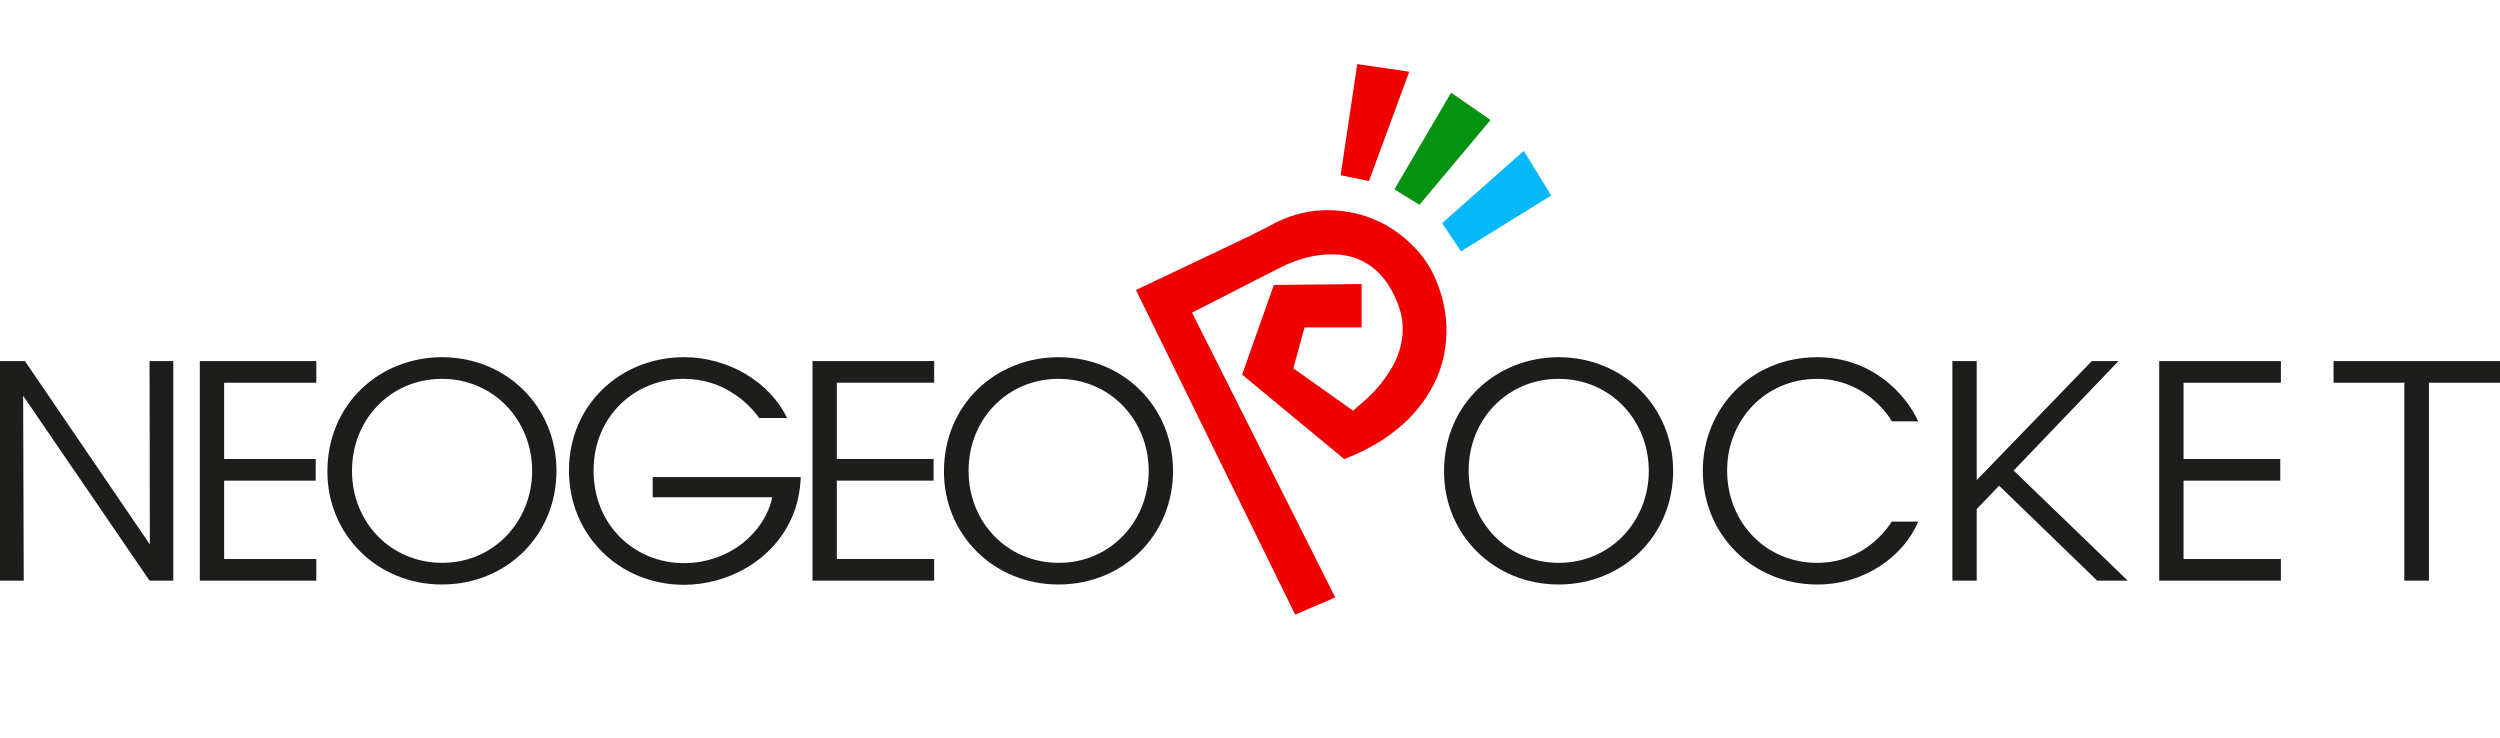 <?xml version="1.0" encoding="utf-8"?>
<!-- Generator: Adobe Illustrator 16.0.3, SVG Export Plug-In . SVG Version: 6.00 Build 0)  -->
<!DOCTYPE svg PUBLIC "-//W3C//DTD SVG 1.1//EN" "http://www.w3.org/Graphics/SVG/1.1/DTD/svg11.dtd">
<svg version="1.1" id="Ebene_3" xmlns="http://www.w3.org/2000/svg" xmlns:xlink="http://www.w3.org/1999/xlink" x="0px" y="0px"
	 width="566.926px" height="167.468px" viewBox="0 0 566.926 167.468" enable-background="new 0 0 566.926 167.468"
	 xml:space="preserve">
<g>
	<g>
		<path fill="#1D1D1B" d="M33.98,123.463l-0.068-41.587h5.384v49.797h-5.384L5.249,89.75l0.135,41.924H0V81.876h5.652L33.98,123.463
			z"/>
		<path fill="#1D1D1B" d="M45.31,81.876h26.419v4.912H50.827v17.294h20.767v4.912H50.827v17.767h20.902v4.912H45.31V81.876z"/>
		<path fill="#1D1D1B" d="M74.242,106.909c0-15.341,11.911-25.907,25.976-25.907c14.602,0,25.975,11.171,25.975,25.772
			c0,14.604-11.305,25.773-25.975,25.773c-14.738,0-25.976-11.373-25.976-25.572V106.909z M79.827,106.774
			c0,11.709,8.815,20.861,20.458,20.861c11.776,0,20.39-9.486,20.39-20.861c0-11.372-8.613-20.86-20.457-20.86
			c-11.709,0-20.391,9.285-20.391,20.792V106.774z"/>
		<path fill="#1D1D1B" d="M172.16,94.796c-1.548-2.153-3.433-3.971-5.586-5.383c-3.23-2.221-7.133-3.5-11.574-3.5
			c-10.902,0-20.39,8.344-20.39,20.792c0,12.652,9.556,20.996,20.457,20.996c5.249,0,9.892-1.815,13.324-4.508
			c3.5-2.761,5.922-6.527,6.73-10.433h-27.104v-4.576h33.564c-0.067,2.896-0.74,6.527-2.221,9.624
			c-4.307,9.354-14.267,14.805-24.293,14.805c-14.535,0-26.042-11.17-26.042-25.908c0-14.938,11.709-25.706,26.109-25.706
			c10.094,0,19.448,5.652,23.351,13.795h-6.325V94.796L172.16,94.796z"/>
		<path fill="#1D1D1B" d="M184.25,81.876h27.59v4.912h-22.071v17.294h21.937v4.912h-21.937v17.767h22.071v4.912h-27.59V81.876z"/>
		<path fill="#1D1D1B" d="M214.061,106.909c0-15.341,11.911-25.907,25.975-25.907c14.603,0,25.975,11.171,25.975,25.772
			c0,14.604-11.305,25.773-25.975,25.773c-14.737,0-25.975-11.373-25.975-25.572V106.909z M219.646,106.774
			c0,11.709,8.815,20.861,20.457,20.861c11.777,0,20.39-9.486,20.39-20.861c0-11.372-8.613-20.86-20.457-20.86
			c-11.709,0-20.39,9.285-20.39,20.792V106.774L219.646,106.774z"/>
	</g>
	<g>
		<path fill="#1D1D1B" d="M327.465,106.909c0-15.341,11.91-25.907,25.977-25.907c14.604,0,25.977,11.171,25.977,25.772
			c0,14.604-11.305,25.773-25.977,25.773c-14.736,0-25.977-11.373-25.977-25.572V106.909z M333.049,106.774
			c0,11.709,8.816,20.861,20.459,20.861c11.777,0,20.392-9.486,20.392-20.861c0-11.372-8.612-20.86-20.458-20.86
			c-11.708,0-20.393,9.285-20.393,20.792V106.774L333.049,106.774z"/>
		<path fill="#1D1D1B" d="M435,118.282c-3.229,7.672-11.91,14.269-22.879,14.269c-14.735,0-25.976-11.373-25.976-25.772
			c0-14.2,10.97-25.774,25.905-25.774c12.314,0,20.055,8.211,22.947,14.535h-5.99c-1.684-2.959-7.334-9.623-16.957-9.623
			c-11.641,0-20.389,9.22-20.389,20.794c0,11.777,8.813,20.929,20.389,20.929c10.434,0,15.746-7.47,16.957-9.354L435,118.282
			L435,118.282z"/>
		<path fill="#1D1D1B" d="M489.643,81.876h27.594v4.912h-22.072v17.294H517.1v4.912h-21.936v17.767h22.072v4.912h-27.594V81.876
			L489.643,81.876z"/>
		<path fill="#1D1D1B" d="M545.229,86.789H529.18v-4.912h37.746v4.912h-16.111v44.885h-5.586V86.789z"/>
	</g>
	<path fill="#1D1D1B" d="M475.575,131.673h6.932l-25.871-24.968l23.783-24.831h-6.055l-26.105,26.999v-6.396V81.876h-5.518v49.797
		h5.518v-16.228l5.08-5.307L475.575,131.673z"/>
	<path fill="none" d="M302.793,135.479c-10.838-21.554-21.646-43.05-32.46-64.562c0.06-0.042,0.108-0.083,0.163-0.11
		c2.697-1.38,5.395-2.76,8.091-4.138c3.812-1.946,7.625-3.883,11.433-5.839c4.003-2.056,8.21-3.293,12.751-3.146
		c3.091,0.1,5.925,0.999,8.411,2.895c2.193,1.674,3.747,3.848,4.938,6.306c1.129,2.332,1.934,4.759,1.979,7.377
		c0.063,3.636-1.036,6.924-2.984,9.978c-1.307,2.041-2.797,3.92-4.545,5.584c-1.203,1.146-2.49,2.203-3.738,3.299
		c-4.569-3.241-9.041-6.41-13.531-9.594c0.853-3.113,1.693-6.198,2.539-9.291c4.361,0,8.662,0,12.939,0c0-3.277,0-6.527,0-9.823
		c-6.682,0.064-13.289,0.127-19.896,0.193c-2.407,6.801-4.803,13.565-7.2,20.342c7.735,6.397,15.444,12.773,23.159,19.157
		c3.066-1.17,5.975-2.609,8.713-4.388c4.363-2.835,8-6.396,10.671-10.881c2.481-4.17,3.728-8.711,3.796-13.559
		c0.042-3.005-0.414-5.943-1.298-8.823c-1.173-3.816-2.987-7.27-5.755-10.165c-5.189-5.433-11.553-8.353-19.081-8.621
		c-4.45-0.158-8.66,0.847-12.632,2.842c-1.789,0.9-3.541,1.872-5.341,2.744c-4.01,1.939-8.04,3.837-12.062,5.748
		c-3.547,1.686-7.095,3.366-10.642,5.047c-1.199,0.569-2.399,1.14-3.6,1.71c12.046,24.562,24.078,49.093,36.104,73.625
		C296.762,138.075,299.749,136.79,302.793,135.479z"/>
	<path fill="#F10000" d="M302.793,135.479c-3.047,1.311-6.031,2.596-9.086,3.908c-12.024-24.529-24.059-49.063-36.104-73.624
		c1.201-0.57,2.4-1.141,3.6-1.71c3.547-1.682,7.095-3.362,10.642-5.047c4.022-1.911,8.052-3.809,12.062-5.748
		c1.799-0.872,3.551-1.844,5.34-2.744c3.973-1.996,8.183-3,12.631-2.842c7.529,0.268,13.894,3.188,19.082,8.621
		c2.769,2.895,4.582,6.348,5.754,10.165c0.886,2.879,1.342,5.818,1.3,8.823c-0.067,4.849-1.313,9.39-3.796,13.559
		c-2.674,4.483-6.309,8.045-10.674,10.881c-2.735,1.775-5.645,3.217-8.711,4.387c-7.715-6.383-15.424-12.759-23.158-19.157
		c2.396-6.776,4.793-13.541,7.199-20.341c6.607-0.065,13.219-0.129,19.897-0.193c0,3.296,0,6.546,0,9.823c-4.278,0-8.579,0-12.94,0
		c-0.846,3.093-1.688,6.178-2.539,9.292c4.49,3.183,8.961,6.352,13.531,9.592c1.248-1.094,2.535-2.152,3.739-3.299
		c1.748-1.662,3.238-3.541,4.543-5.584c1.95-3.053,3.05-6.34,2.986-9.977c-0.048-2.618-0.851-5.045-1.979-7.377
		c-1.188-2.458-2.742-4.632-4.937-6.306c-2.486-1.896-5.32-2.794-8.411-2.895c-4.541-0.147-8.748,1.089-12.751,3.146
		c-3.806,1.956-7.621,3.893-11.433,5.839c-2.697,1.378-5.395,2.758-8.091,4.138c-0.055,0.028-0.104,0.069-0.163,0.11
		C281.149,92.429,291.958,113.925,302.793,135.479z"/>
	<path fill="#F10000" d="M310.439,41.06c-2.162-0.445-4.265-0.879-6.423-1.324c1.257-8.395,2.514-16.788,3.773-25.202
		c3.936,0.574,7.832,1.145,11.791,1.724C316.526,24.546,313.488,32.787,310.439,41.06z"/>
	<path fill="#07B8F9" d="M345.54,34.213c2.088,3.381,4.146,6.72,6.24,10.112c-6.818,4.222-13.635,8.44-20.472,12.671
		c-1.435-2.14-2.841-4.241-4.278-6.391C333.195,45.146,339.347,39.697,345.54,34.213z"/>
	<path fill="#069211" d="M329.069,21.016c3.018,2.085,5.979,4.134,8.954,6.19c-5.377,6.412-10.737,12.805-16.136,19.239
		c-1.889-1.165-3.76-2.319-5.684-3.507C320.475,35.663,324.752,28.371,329.069,21.016z"/>
</g>
</svg>
